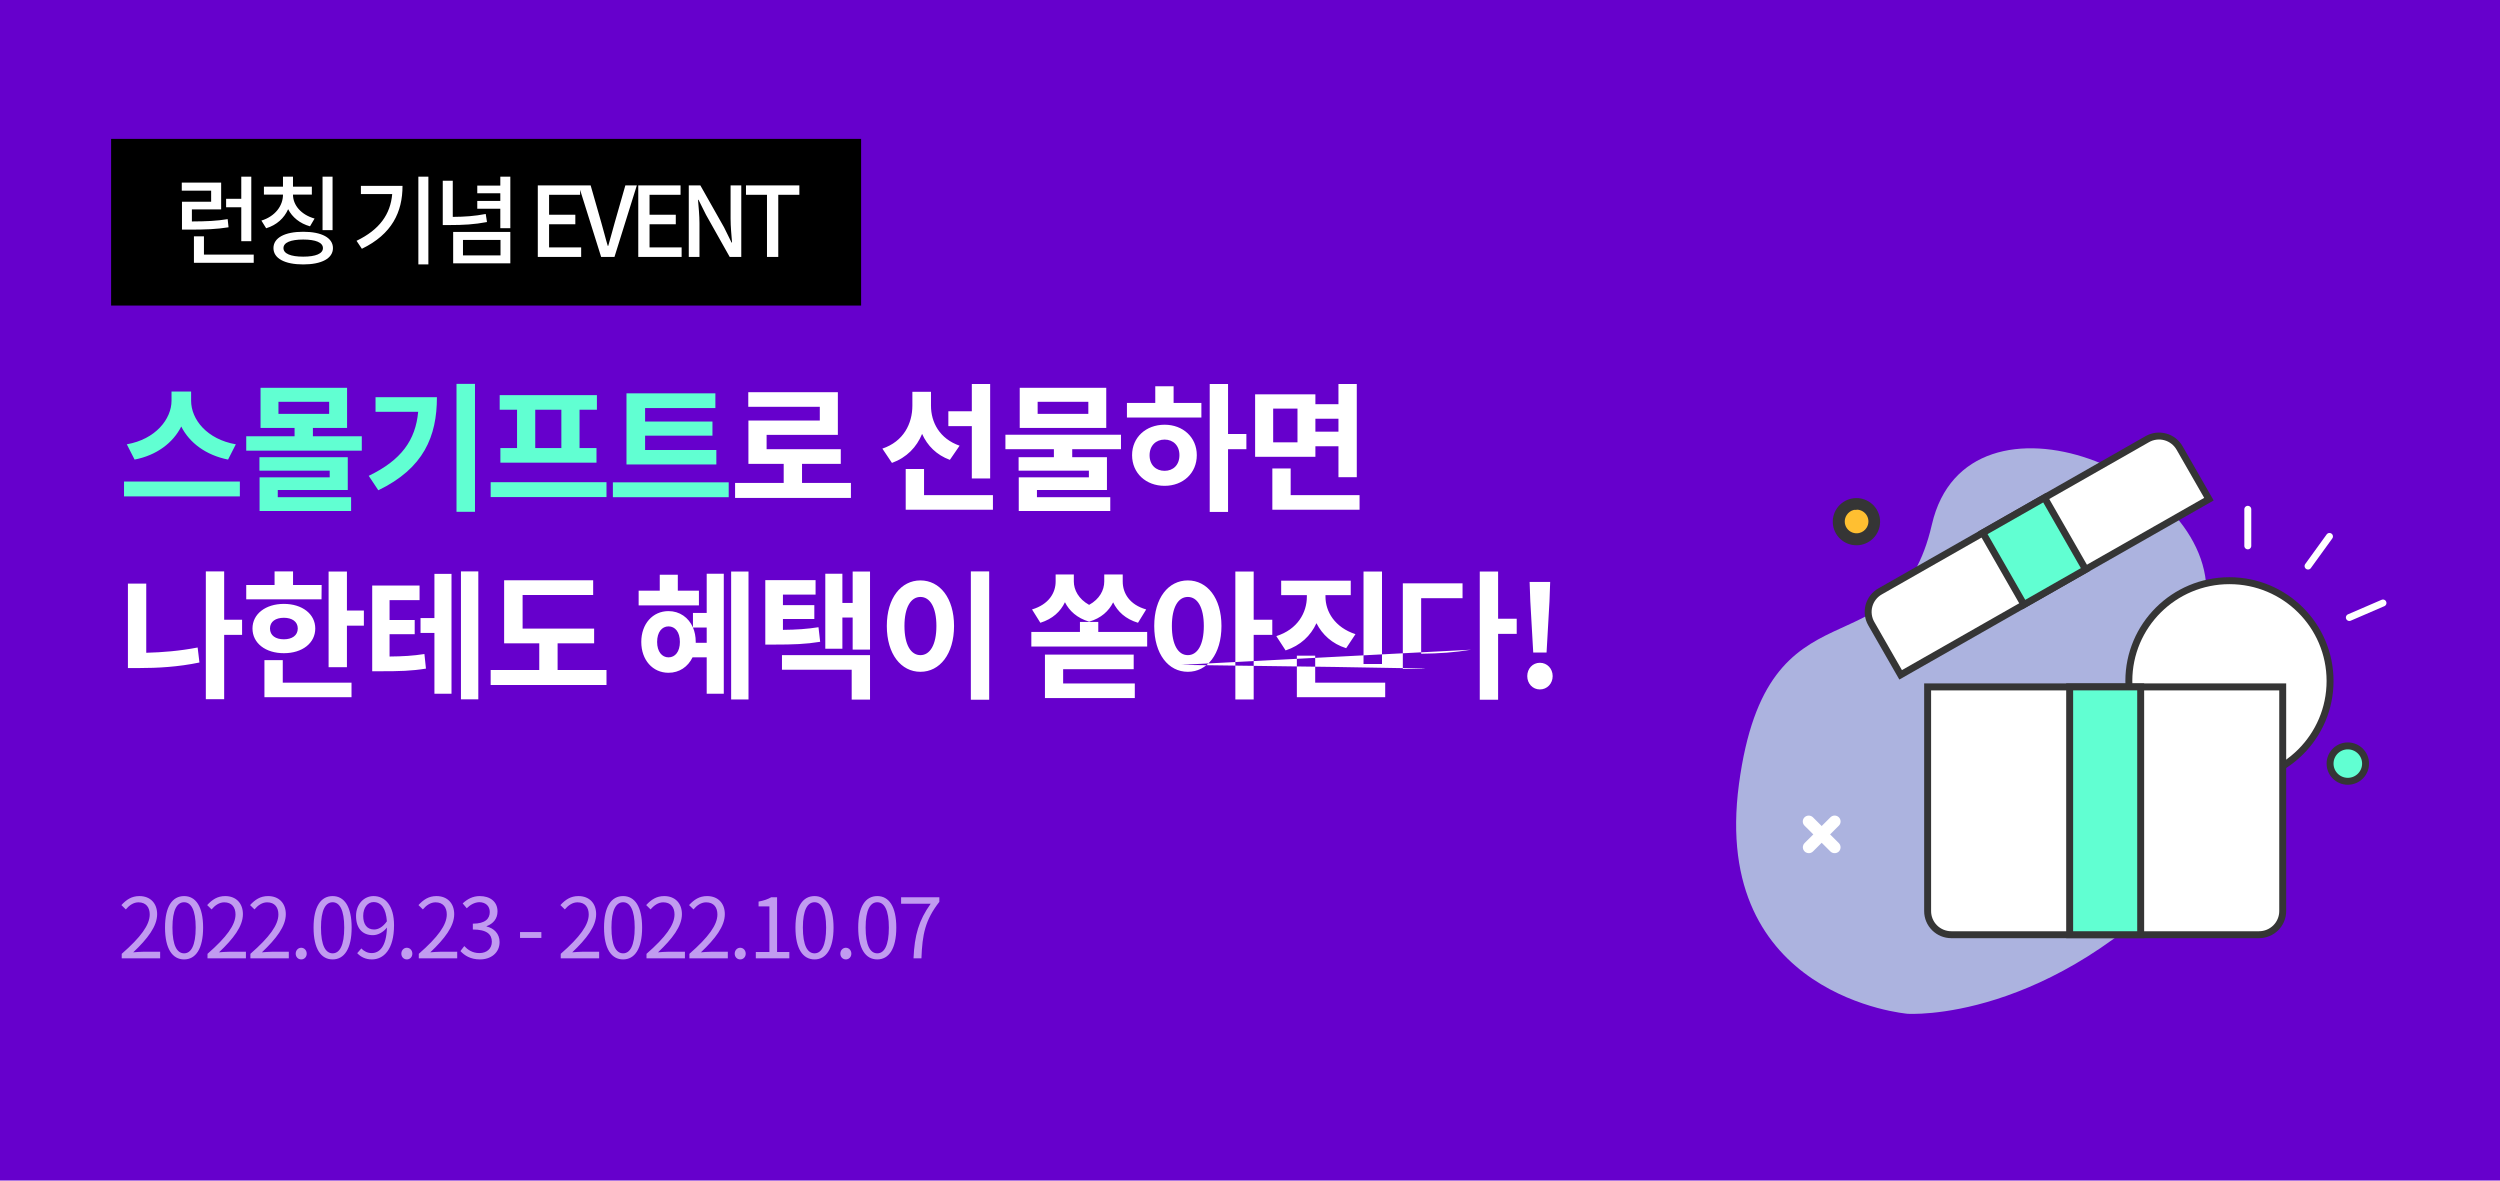 <svg width="360" height="170" viewBox="0 0 360 170" fill="none" xmlns="http://www.w3.org/2000/svg">
<rect width="360" height="170" fill="#6600CC"/>
<mask id="mask0_684_84" style="mask-type:alpha" maskUnits="userSpaceOnUse" x="0" y="0" width="360" height="170">
<rect width="360" height="170" fill="#B8DC91"/>
</mask>
<g mask="url(#mask0_684_84)">
<g clip-path="url(#clip0_684_84)">
<path d="M274.68 145.983C274.68 145.983 246.301 143.604 250.409 112.915C254.517 82.225 273.095 97.621 278.192 75.53C283.288 53.439 320.377 68.512 317.581 87.238C314.786 105.965 336.33 102.43 315.775 124.912C295.219 147.393 274.68 145.983 274.68 145.983Z" fill="#ACB3DF"/>
<path d="M338.085 112.507C339.497 112.507 340.642 111.366 340.642 109.958C340.642 108.55 339.497 107.409 338.085 107.409C336.673 107.409 335.529 108.55 335.529 109.958C335.529 111.366 336.673 112.507 338.085 112.507Z" fill="#61FFD2" stroke="#353535" stroke-miterlimit="10"/>
<path d="M323.683 73.338V78.606" stroke="white" stroke-linecap="round" stroke-linejoin="round"/>
<path d="M267.351 77.671C268.763 77.671 269.908 76.53 269.908 75.122C269.908 73.715 268.763 72.573 267.351 72.573C265.939 72.573 264.795 73.715 264.795 75.122C264.795 76.53 265.939 77.671 267.351 77.671Z" fill="#FFBF31"/>
<path d="M267.351 78.521C266.479 78.527 265.638 78.2 265 77.607C264.363 77.014 263.978 76.199 263.924 75.332C263.87 74.464 264.152 73.608 264.712 72.942C265.272 72.275 266.066 71.847 266.933 71.747C267.799 71.646 268.671 71.881 269.369 72.402C270.067 72.923 270.539 73.691 270.686 74.548C270.834 75.404 270.646 76.285 270.162 77.008C269.678 77.732 268.935 78.243 268.084 78.436C267.845 78.498 267.598 78.526 267.351 78.521ZM267.351 73.423H266.976C266.539 73.524 266.159 73.793 265.92 74.171C265.735 74.454 265.639 74.786 265.645 75.124C265.65 75.463 265.757 75.791 265.951 76.069C266.145 76.346 266.417 76.559 266.734 76.681C267.05 76.803 267.396 76.829 267.726 76.754C268.164 76.653 268.543 76.384 268.783 76.006C268.948 75.749 269.041 75.453 269.052 75.149C269.063 74.844 268.991 74.542 268.845 74.275C268.698 74.007 268.483 73.784 268.22 73.628C267.957 73.472 267.657 73.39 267.351 73.389V73.423Z" fill="#353535"/>
<path d="M264.181 122.856C264.071 122.857 263.961 122.837 263.859 122.796C263.756 122.755 263.663 122.695 263.584 122.618L259.852 118.896C259.772 118.817 259.708 118.723 259.665 118.62C259.622 118.516 259.6 118.405 259.6 118.293C259.6 118.181 259.622 118.07 259.665 117.966C259.708 117.863 259.772 117.769 259.852 117.69C260.014 117.533 260.231 117.445 260.457 117.445C260.683 117.445 260.9 117.533 261.062 117.69L264.795 121.411C264.952 121.573 265.04 121.789 265.04 122.014C265.04 122.24 264.952 122.456 264.795 122.618C264.713 122.696 264.617 122.757 264.512 122.798C264.406 122.839 264.294 122.858 264.181 122.856Z" fill="white"/>
<path d="M260.448 122.856C260.281 122.853 260.119 122.802 259.981 122.709C259.843 122.615 259.736 122.483 259.672 122.33C259.609 122.176 259.592 122.007 259.624 121.844C259.656 121.68 259.735 121.53 259.852 121.411L263.584 117.69C263.745 117.53 263.962 117.44 264.189 117.44C264.416 117.44 264.634 117.53 264.794 117.69C264.955 117.85 265.045 118.067 265.045 118.293C265.045 118.519 264.955 118.736 264.794 118.896L261.062 122.618C260.98 122.696 260.884 122.757 260.779 122.798C260.674 122.839 260.561 122.859 260.448 122.856Z" fill="white"/>
<path d="M321.041 112.507C329.043 112.507 335.529 106.04 335.529 98.063C335.529 90.086 329.043 83.619 321.041 83.619C313.04 83.619 306.553 90.086 306.553 98.063C306.553 106.04 313.04 112.507 321.041 112.507Z" fill="white" stroke="#353535" stroke-miterlimit="10"/>
<path d="M277.578 98.913H328.711V131.199C328.711 132.101 328.352 132.965 327.713 133.602C327.073 134.24 326.206 134.598 325.302 134.598H280.987C280.083 134.598 279.216 134.24 278.576 133.602C277.937 132.965 277.578 132.101 277.578 131.199V98.913Z" fill="white" stroke="#353535" stroke-miterlimit="10"/>
<path d="M270.731 85.162L309.206 63.239C309.991 62.791 310.922 62.673 311.794 62.91C312.666 63.147 313.408 63.72 313.857 64.503L318.086 71.879L273.692 97.176L269.463 89.799C269.014 89.017 268.896 88.088 269.134 87.219C269.372 86.349 269.946 85.609 270.731 85.162Z" fill="white" stroke="#353535" stroke-miterlimit="10"/>
<path d="M308.258 98.913H298.031V134.598H308.258V98.913Z" fill="#61FFD2" stroke="#353535" stroke-miterlimit="10"/>
<path d="M294.408 71.671L285.529 76.73L291.449 87.058L300.328 81.998L294.408 71.671Z" fill="#61FFD2" stroke="#353535" stroke-miterlimit="10"/>
<path d="M335.444 77.247L332.359 81.512" stroke="white" stroke-linecap="round" stroke-linejoin="round"/>
<path d="M343.148 86.831L338.307 88.921" stroke="white" stroke-linecap="round" stroke-linejoin="round"/>
</g>
</g>
<path d="M33.96 63.98C29.8 63.26 27.52 60.4 27.52 57.7V56.38H24.7V57.7C24.7 60.34 22.4 63.26 18.26 63.98L19.38 66.18C22.58 65.56 24.92 63.76 26.1 61.42C27.28 63.76 29.64 65.54 32.84 66.18L33.96 63.98ZM17.86 69.34V71.48H34.54V69.34H17.86ZM39.998 70.56H50.078V65.84H37.358V67.78H47.478V68.74H37.378V73.58H50.558V71.6H39.998V70.56ZM40.098 57.86H47.398V59.6H40.098V57.86ZM45.058 62.82V61.62H49.978V55.84H37.518V61.62H42.418V62.82H35.458V64.9H52.098V62.82H45.058ZM54.077 57.2V59.3H60.217C59.837 63.38 57.797 66.26 53.097 68.52L54.477 70.6C61.017 67.44 62.917 62.84 62.917 57.2H54.077ZM65.737 55.28V73.7H68.397V55.28H65.737ZM80.835 64.52H77.075V59H80.835V64.52ZM74.455 64.52H72.055V66.62H85.895V64.52H83.455V59H85.955V56.9H71.955V59H74.455V64.52ZM70.655 69.44V71.58H87.335V69.44H70.655ZM103.154 64.8H92.894V62.74H102.594V60.7H92.894V58.76H103.014V56.64H90.214V66.88H103.154V64.8ZM88.254 69.46V71.6H104.934V69.46H88.254Z" fill="#61FFD2"/>
<path d="M115.492 69.54V66.8H121.072V64.68H110.392V62.62H120.652V56.48H107.752V58.58H118.052V60.56H107.772V66.8H112.852V69.54H105.852V71.7H122.532V69.54H115.492ZM139.942 68.9H142.582V55.3H139.942V59.22H136.562V61.36H139.942V68.9ZM138.182 64.18C135.302 63.18 134.062 60.82 134.062 58.42V56.42H131.382V58.4C131.382 61.02 130.102 63.58 127.062 64.6L128.442 66.66C130.582 65.88 132.002 64.38 132.782 62.48C133.542 64.18 134.862 65.52 136.782 66.22L138.182 64.18ZM133.062 71.3V67.54H130.422V73.4H142.982V71.3H133.062ZM156.72 59.6H149.42V57.86H156.72V59.6ZM159.3 55.84H146.84V61.62H159.3V55.84ZM161.42 64.68V62.6H144.78V64.68H151.76V65.84H146.68V67.78H156.8V68.74H146.7V73.58H159.88V71.6H149.32V70.56H159.4V65.84H154.4V64.68H161.42ZM167.699 67.8C166.459 67.8 165.539 66.96 165.539 65.56C165.539 64.16 166.459 63.3 167.699 63.3C168.939 63.3 169.839 64.16 169.839 65.54C169.839 66.96 168.939 67.8 167.699 67.8ZM167.699 61.16C165.019 61.16 163.019 62.98 163.019 65.54C163.019 68.14 165.019 69.96 167.699 69.96C170.359 69.96 172.339 68.14 172.339 65.54C172.339 62.98 170.359 61.16 167.699 61.16ZM168.999 55.62H166.359V58.02H162.279V60.12H172.999V58.02H168.999V55.62ZM179.479 62.5H176.839V55.3H174.199V73.72H176.839V64.68H179.479V62.5ZM186.837 63.7H183.337V58.84H186.837V63.7ZM192.737 60.3V62.16H189.417V60.3H192.737ZM189.417 64.26H192.737V68.72H195.377V55.3H192.737V58.2H189.417V56.78H180.737V65.78H189.417V64.26ZM185.857 71.3V67.46H183.217V73.4H195.777V71.3H185.857ZM21.06 84.04H18.42V96.2H20.02C22.7 96.2 25.66 96.04 28.72 95.4L28.46 93.24C25.88 93.74 23.38 93.94 21.06 94V84.04ZM34.86 89.24H32.28V82.28H29.64V100.68H32.28V91.42H34.86V89.24ZM46.318 84.24H42.198V82.28H39.538V84.24H35.458V86.3H46.298L46.318 84.24ZM38.878 90.5C38.878 89.5 39.698 88.96 40.878 88.96C42.038 88.96 42.878 89.5 42.878 90.5C42.878 91.52 42.038 92.06 40.878 92.06C39.698 92.06 38.878 91.52 38.878 90.5ZM45.398 90.5C45.398 88.42 43.518 86.96 40.878 86.96C38.238 86.96 36.358 88.42 36.358 90.5C36.358 92.62 38.238 94.06 40.878 94.06C43.518 94.06 45.398 92.62 45.398 90.5ZM40.718 95.06H38.078V100.4H50.618V98.3H40.718V95.06ZM49.958 87.92V82.3H47.318V96.08H49.958V90.1H52.398V87.92H49.958ZM56.097 91.32H59.717V89.28H56.097V86.42H60.417V84.32H53.597V96.66H54.857C57.497 96.66 59.257 96.62 61.337 96.28L61.117 94.18C59.457 94.44 58.017 94.52 56.097 94.54V91.32ZM62.557 89H60.557V91.14H62.557V99.9H65.017V82.64H62.557V89ZM66.377 82.28V100.7H68.877V82.28H66.377ZM80.295 96.48V92.64H85.555V90.52H75.255V85.68H85.415V83.56H72.595V92.64H77.655V96.48H70.655V98.64H87.335V96.48H80.295ZM100.645 85.06H97.605V82.76H95.005V85.06H91.965V87.18H100.645V85.06ZM100.185 92.56V92.42C100.185 91.66 100.045 90.96 99.785 90.36H101.765V92.56H100.185ZM96.265 94.66C95.325 94.66 94.625 93.84 94.625 92.44C94.625 91.02 95.325 90.2 96.265 90.2C97.225 90.2 97.905 91.02 97.905 92.44C97.905 93.84 97.225 94.66 96.265 94.66ZM101.765 88.26H99.785V90.36C99.165 88.92 97.865 88 96.265 88C93.985 88 92.345 89.84 92.345 92.44C92.345 95.04 93.985 96.88 96.265 96.88C97.825 96.88 99.065 96.02 99.725 94.66H101.765V99.9H104.225V82.62H101.765V88.26ZM105.285 82.3V100.72H107.785V82.3H105.285ZM117.863 90.32C116.183 90.58 114.723 90.68 112.743 90.7V89.14H117.263V87.14H112.743V85.62H117.443V83.54H110.203V92.82H111.483C114.223 92.82 116.003 92.76 118.103 92.42L117.863 90.32ZM112.603 96.44H122.643V100.74H125.283V94.34H112.603V96.44ZM122.783 82.3V86.82H121.303V82.62H118.843V93.42H121.303V88.92H122.783V93.54H125.283V82.3H122.783ZM139.802 82.28V100.76H142.442V82.28H139.802ZM132.542 83.58C129.762 83.58 127.702 86.1 127.702 90.14C127.702 94.2 129.762 96.74 132.542 96.74C135.322 96.74 137.382 94.2 137.382 90.14C137.382 86.1 135.322 83.58 132.542 83.58ZM132.542 85.96C133.902 85.96 134.842 87.42 134.842 90.14C134.842 92.88 133.902 94.34 132.542 94.34C131.182 94.34 130.242 92.88 130.242 90.14C130.242 87.42 131.182 85.96 132.542 85.96ZM165.052 87.76C162.652 87.08 161.672 85.42 161.672 83.74V82.72H159.012V83.74C159.012 84.98 158.332 86.28 156.832 87.1C155.312 86.26 154.632 84.94 154.632 83.74V82.72H152.012V83.74C152.012 85.36 151.032 87.04 148.612 87.76L149.812 89.68C151.592 89.12 152.712 88.06 153.352 86.72C153.972 87.96 155.092 89 156.832 89.52C158.572 89.02 159.672 87.98 160.292 86.74C160.932 88.06 162.072 89.14 163.872 89.68L165.052 87.76ZM153.092 96.36H163.252V94.26H150.472V100.52H163.412V98.42H153.092V96.36ZM158.152 91V89.56H155.512V91H148.512V93.1H165.192V91H158.152ZM171.05 94.34C169.67 94.34 168.75 92.88 168.75 90.14C168.75 87.42 169.67 85.96 171.05 85.96C172.41 85.96 173.35 87.42 173.35 90.14C173.35 92.88 172.41 94.34 171.05 94.34ZM171.05 83.58C168.25 83.58 166.21 86.1 166.21 90.14C166.21 94.2 168.25 96.74 171.05 96.74C173.83 96.74 175.89 94.2 175.89 90.14C175.89 86.1 173.83 83.58 171.05 83.58ZM183.21 89.24H180.53V82.3H177.89V100.72H180.53V91.42H183.21V89.24ZM199.008 82.3H196.348V95.62H199.008V82.3ZM195.188 91.32C192.208 90.34 190.868 88.08 190.868 85.92V85.7H194.508V83.62H184.488V85.7H188.188V85.92C188.188 88.22 186.848 90.64 183.788 91.6L185.128 93.66C187.268 92.96 188.748 91.54 189.568 89.74C190.408 91.38 191.808 92.7 193.848 93.34L195.188 91.32ZM189.388 98.3V94.42H186.748V100.4H199.468V98.3H189.388ZM204.647 86.14H210.607V84H202.007V96.34H203.587C206.787 96.34 209.307 96.24 170.087 95.74L211.827 93.56C209.447 93.96 207.267 94.1 204.647 94.14V86.14ZM218.407 89.1H215.727V82.3H213.087V100.76H215.727V91.28H218.407V89.1ZM220.785 93.96H222.705L223.125 86.58L223.225 83.8H220.265L220.365 86.58L220.785 93.96ZM221.745 99.28C222.785 99.28 223.585 98.44 223.585 97.36C223.585 96.28 222.785 95.44 221.745 95.44C220.705 95.44 219.925 96.28 219.925 97.36C219.925 98.44 220.705 99.28 221.745 99.28Z" fill="white"/>
<rect x="16" y="20" width="108" height="24" fill="black"/>
<path d="M34.744 34.732H36.186V25.436H34.744V28.628H32.56V29.846H34.744V34.732ZM32.784 31.554C31.188 31.82 29.802 31.876 27.632 31.89V30.154H31.846V26.29H26.176V27.452H30.404V29.048H26.204V33.066H27.198C29.662 33.066 31.16 33.01 32.91 32.73L32.784 31.554ZM29.368 36.664V34.032H27.926V37.84H36.536V36.664H29.368ZM47.889 25.436H46.447V33.136H47.889V25.436ZM45.299 31.47C43.339 30.924 42.191 29.524 42.191 28.04V28.026H44.907V26.878H42.191V25.436H40.749V26.878H38.005V28.026H40.749V28.04C40.749 29.636 39.615 31.162 37.641 31.764L38.327 32.87C39.853 32.408 40.931 31.4 41.491 30.126C42.079 31.274 43.171 32.184 44.641 32.59L45.299 31.47ZM43.661 36.958C41.855 36.958 40.819 36.524 40.819 35.726C40.819 34.928 41.855 34.494 43.661 34.494C45.467 34.494 46.503 34.928 46.503 35.726C46.503 36.524 45.467 36.958 43.661 36.958ZM43.661 33.374C41.001 33.374 39.377 34.242 39.377 35.726C39.377 37.21 41.001 38.078 43.661 38.078C46.321 38.078 47.945 37.21 47.945 35.726C47.945 34.242 46.321 33.374 43.661 33.374ZM51.97 26.766V27.942H56.478C56.226 30.854 54.658 33.08 51.34 34.676L52.11 35.824C56.45 33.724 57.962 30.532 57.962 26.766H51.97ZM60.244 25.436V38.078H61.686V25.436H60.244ZM69.945 30.812C68.349 31.12 66.949 31.218 65.199 31.232V26.024H63.757V32.408H64.709C66.725 32.408 68.307 32.324 70.127 31.974L69.945 30.812ZM66.669 34.55H72.073V36.776H66.669V34.55ZM65.255 37.924H73.487V33.402H65.255V37.924ZM72.045 25.436V26.724H68.727V27.83H72.045V28.936H68.727V30.056H72.045V32.856H73.487V25.436H72.045ZM77.443 37H83.687V35.628H79.067V32.296H82.847V30.924H79.067V28.054H83.533V26.696H77.443V37ZM86.565 37H88.483L91.703 26.696H90.051L88.525 32.03C88.189 33.206 87.937 34.214 87.587 35.404H87.517C87.153 34.214 86.929 33.206 86.579 32.03L85.053 26.696H83.331L86.565 37ZM91.91 37H98.154V35.628H93.534V32.296H97.314V30.924H93.534V28.054H98V26.696H91.91V37ZM99.184 37H100.724V32.142C100.724 31.022 100.598 29.832 100.514 28.768H100.584L101.662 30.924L105.078 37H106.744V26.696H105.204V31.498C105.204 32.618 105.33 33.864 105.414 34.928H105.344L104.266 32.744L100.85 26.696H99.184V37ZM110.446 37H112.07V28.054H115.108V26.696H107.422V28.054H110.446V37Z" fill="white"/>
<path d="M17.528 138H23.06V137.052H20.624C20.18 137.052 19.64 137.1 19.184 137.136C21.248 135.18 22.628 133.392 22.628 131.64C22.628 130.068 21.644 129.036 20.072 129.036C18.956 129.036 18.2 129.552 17.48 130.332L18.116 130.956C18.596 130.38 19.22 129.936 19.94 129.936C21.032 129.936 21.56 130.668 21.56 131.676C21.56 133.188 20.288 134.94 17.528 137.352V138ZM26.512 138.156C28.18 138.156 29.248 136.632 29.248 133.572C29.248 130.524 28.18 129.036 26.512 129.036C24.832 129.036 23.764 130.512 23.764 133.572C23.764 136.632 24.832 138.156 26.512 138.156ZM26.512 137.28C25.504 137.28 24.832 136.164 24.832 133.572C24.832 131.004 25.504 129.924 26.512 129.924C27.508 129.924 28.18 131.004 28.18 133.572C28.18 136.164 27.508 137.28 26.512 137.28ZM29.881 138H35.413V137.052H32.977C32.532 137.052 31.992 137.1 31.537 137.136C33.6 135.18 34.98 133.392 34.98 131.64C34.98 130.068 33.996 129.036 32.425 129.036C31.308 129.036 30.552 129.552 29.832 130.332L30.468 130.956C30.948 130.38 31.573 129.936 32.292 129.936C33.385 129.936 33.913 130.668 33.913 131.676C33.913 133.188 32.641 134.94 29.881 137.352V138ZM36.057 138H41.589V137.052H39.153C38.709 137.052 38.169 137.1 37.713 137.136C39.777 135.18 41.157 133.392 41.157 131.64C41.157 130.068 40.173 129.036 38.601 129.036C37.485 129.036 36.729 129.552 36.009 130.332L36.645 130.956C37.125 130.38 37.749 129.936 38.469 129.936C39.561 129.936 40.089 130.668 40.089 131.676C40.089 133.188 38.817 134.94 36.057 137.352V138ZM43.373 138.156C43.805 138.156 44.165 137.82 44.165 137.328C44.165 136.836 43.805 136.476 43.373 136.476C42.941 136.476 42.581 136.836 42.581 137.328C42.581 137.82 42.941 138.156 43.373 138.156ZM47.901 138.156C49.569 138.156 50.637 136.632 50.637 133.572C50.637 130.524 49.569 129.036 47.901 129.036C46.221 129.036 45.153 130.512 45.153 133.572C45.153 136.632 46.221 138.156 47.901 138.156ZM47.901 137.28C46.893 137.28 46.221 136.164 46.221 133.572C46.221 131.004 46.893 129.924 47.901 129.924C48.897 129.924 49.569 131.004 49.569 133.572C49.569 136.164 48.897 137.28 47.901 137.28ZM53.873 133.848C52.829 133.848 52.301 133.08 52.301 131.892C52.301 130.692 52.949 129.9 53.789 129.9C54.917 129.9 55.589 130.86 55.709 132.672C55.121 133.512 54.461 133.848 53.873 133.848ZM51.437 137.256C51.929 137.772 52.601 138.156 53.549 138.156C55.205 138.156 56.741 136.788 56.741 133.224C56.741 130.428 55.481 129.036 53.789 129.036C52.421 129.036 51.269 130.188 51.269 131.892C51.269 133.716 52.229 134.664 53.693 134.664C54.437 134.664 55.193 134.232 55.721 133.572C55.637 136.308 54.653 137.244 53.513 137.244C52.949 137.244 52.409 136.992 52.037 136.572L51.437 137.256ZM58.585 138.156C59.017 138.156 59.377 137.82 59.377 137.328C59.377 136.836 59.017 136.476 58.585 136.476C58.153 136.476 57.793 136.836 57.793 137.328C57.793 137.82 58.153 138.156 58.585 138.156ZM60.305 138H65.837V137.052H63.401C62.957 137.052 62.417 137.1 61.961 137.136C64.025 135.18 65.405 133.392 65.405 131.64C65.405 130.068 64.417 129.036 62.849 129.036C61.733 129.036 60.977 129.552 60.257 130.332L60.893 130.956C61.373 130.38 61.997 129.936 62.717 129.936C63.809 129.936 64.337 130.668 64.337 131.676C64.337 133.188 63.065 134.94 60.305 137.352V138ZM69.121 138.156C70.681 138.156 71.941 137.22 71.941 135.648C71.941 134.448 71.113 133.656 70.069 133.416V133.368C71.005 133.02 71.641 132.312 71.641 131.244C71.641 129.828 70.561 129.036 69.085 129.036C68.065 129.036 67.285 129.48 66.625 130.092L67.213 130.788C67.705 130.296 68.329 129.936 69.037 129.912C69.949 129.936 70.525 130.476 70.525 131.328C70.525 132.276 69.901 133.008 68.089 133.008V133.848C70.117 133.848 70.825 134.556 70.825 135.612C70.825 136.62 70.081 137.244 69.037 137.244C68.041 137.244 67.369 136.776 66.853 136.236L66.301 136.956C66.877 137.58 67.741 138.156 69.121 138.156ZM74.885 135.06H77.957V134.22H74.885V135.06ZM80.745 138H86.277V137.052H83.841C83.397 137.052 82.857 137.1 82.401 137.136C84.465 135.18 85.845 133.392 85.845 131.64C85.845 130.068 84.861 129.036 83.289 129.036C82.173 129.036 81.417 129.552 80.697 130.332L81.333 130.956C81.813 130.38 82.437 129.936 83.157 129.936C84.249 129.936 84.777 130.668 84.777 131.676C84.777 133.188 83.505 134.94 80.745 137.352V138ZM89.729 138.156C91.397 138.156 92.465 136.632 92.465 133.572C92.465 130.524 91.397 129.036 89.729 129.036C88.049 129.036 86.981 130.512 86.981 133.572C86.981 136.632 88.049 138.156 89.729 138.156ZM89.729 137.28C88.721 137.28 88.049 136.164 88.049 133.572C88.049 131.004 88.721 129.924 89.729 129.924C90.725 129.924 91.397 131.004 91.397 133.572C91.397 136.164 90.725 137.28 89.729 137.28ZM93.097 138H98.629V137.052H96.194C95.749 137.052 95.21 137.1 94.754 137.136C96.817 135.18 98.198 133.392 98.198 131.64C98.198 130.068 97.213 129.036 95.641 129.036C94.525 129.036 93.769 129.552 93.049 130.332L93.686 130.956C94.165 130.38 94.79 129.936 95.51 129.936C96.602 129.936 97.129 130.668 97.129 131.676C97.129 133.188 95.858 134.94 93.097 137.352V138ZM99.274 138H104.806V137.052H102.37C101.926 137.052 101.386 137.1 100.93 137.136C102.994 135.18 104.374 133.392 104.374 131.64C104.374 130.068 103.39 129.036 101.818 129.036C100.702 129.036 99.946 129.552 99.226 130.332L99.862 130.956C100.342 130.38 100.966 129.936 101.686 129.936C102.778 129.936 103.306 130.668 103.306 131.676C103.306 133.188 102.034 134.94 99.274 137.352V138ZM106.59 138.156C107.022 138.156 107.382 137.82 107.382 137.328C107.382 136.836 107.022 136.476 106.59 136.476C106.158 136.476 105.798 136.836 105.798 137.328C105.798 137.82 106.158 138.156 106.59 138.156ZM108.838 138H113.662V137.088H111.898V129.204H111.058C110.578 129.48 110.014 129.684 109.234 129.828V130.524H110.794V137.088H108.838V138ZM117.294 138.156C118.962 138.156 120.03 136.632 120.03 133.572C120.03 130.524 118.962 129.036 117.294 129.036C115.614 129.036 114.546 130.512 114.546 133.572C114.546 136.632 115.614 138.156 117.294 138.156ZM117.294 137.28C116.286 137.28 115.614 136.164 115.614 133.572C115.614 131.004 116.286 129.924 117.294 129.924C118.29 129.924 118.962 131.004 118.962 133.572C118.962 136.164 118.29 137.28 117.294 137.28ZM121.802 138.156C122.234 138.156 122.594 137.82 122.594 137.328C122.594 136.836 122.234 136.476 121.802 136.476C121.37 136.476 121.01 136.836 121.01 137.328C121.01 137.82 121.37 138.156 121.802 138.156ZM126.33 138.156C127.998 138.156 129.066 136.632 129.066 133.572C129.066 130.524 127.998 129.036 126.33 129.036C124.65 129.036 123.582 130.512 123.582 133.572C123.582 136.632 124.65 138.156 126.33 138.156ZM126.33 137.28C125.322 137.28 124.65 136.164 124.65 133.572C124.65 131.004 125.322 129.924 126.33 129.924C127.326 129.924 127.998 131.004 127.998 133.572C127.998 136.164 127.326 137.28 126.33 137.28ZM131.546 138H132.686C132.818 134.556 133.202 132.516 135.266 129.864V129.204H129.758V130.14H134.018C132.302 132.54 131.69 134.664 131.546 138Z" fill="#C19BF0"/>
<defs>
<clipPath id="clip0_684_84">
<rect width="94" height="84.047" fill="white" transform="translate(250 61.953)"/>
</clipPath>
</defs>
</svg>
